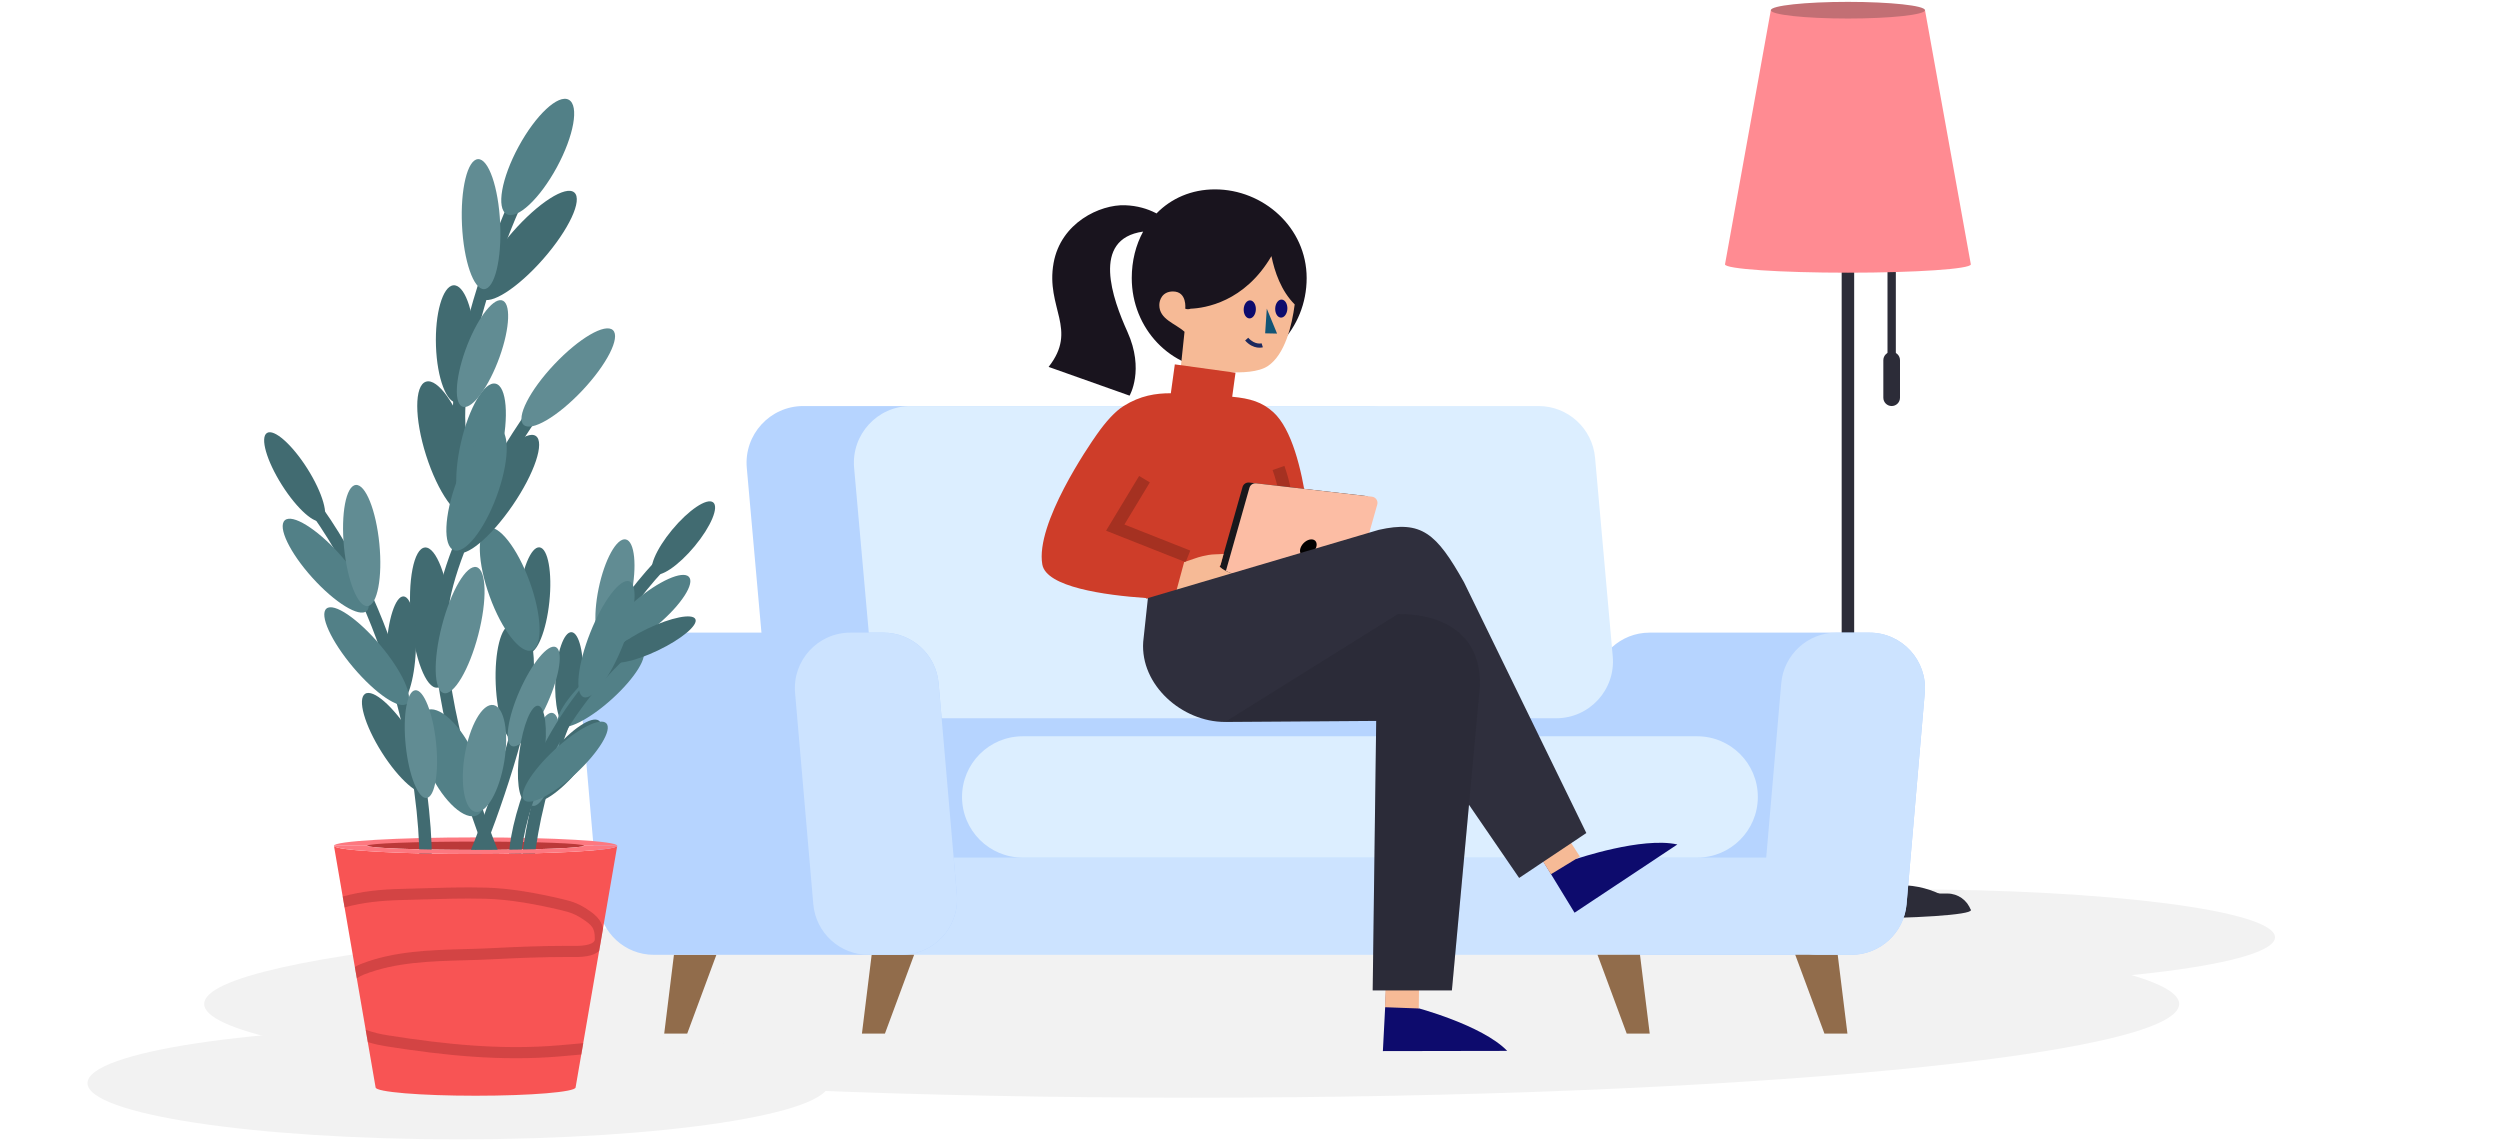 <svg width="580" height="265" viewBox="0 0 580 265" fill="none" xmlns="http://www.w3.org/2000/svg">
<g clip-path="url(#clip0)">
<path d="M0 0H580V265H0V0Z" fill="none"/>
<path d="M505.567 232.917C505.567 244.929 402.995 254.667 276.467 254.667C149.938 254.667 47.367 244.929 47.367 232.917C47.367 220.904 149.938 211.167 276.467 211.167C402.995 211.167 505.567 220.904 505.567 232.917Z" fill="#F2F2F2"/>
<path d="M527.8 217.45C527.8 223.59 489.282 228.567 441.767 228.567C394.252 228.567 355.733 223.59 355.733 217.45C355.733 211.31 394.252 206.333 441.767 206.333C489.282 206.333 527.8 211.31 527.8 217.45Z" fill="#F2F2F2"/>
<path d="M192.367 251.283C192.367 258.491 153.848 264.333 106.333 264.333C58.818 264.333 20.3 258.491 20.3 251.283C20.3 244.076 58.818 238.233 106.333 238.233C153.848 238.233 192.367 244.076 192.367 251.283Z" fill="#F2F2F2"/>
<path d="M427.267 19.767H430.167V207.3H427.267V19.767Z" fill="#2C2C38"/>
<path d="M439.833 19.767H437.9V84.533H439.833V19.767Z" fill="#2C2C38"/>
<path d="M457.233 211.167C457.233 212.234 444.466 213.1 428.717 213.1C412.967 213.1 400.2 212.234 400.2 211.167C400.2 210.099 412.967 209.233 428.717 209.233C444.466 209.233 457.233 210.099 457.233 211.167Z" fill="#2C2C38"/>
<path d="M405.911 208.178C409.128 206.336 412.77 205.367 416.477 205.367H440.956C444.663 205.367 448.306 206.336 451.523 208.178L453.367 209.233H404.067L405.911 208.178Z" fill="#2C2C38"/>
<path d="M400.2 211.167C401.003 208.852 403.185 207.3 405.635 207.3H451.798C454.249 207.3 456.43 208.852 457.233 211.167H400.2Z" fill="#2C2C38"/>
<path fill-rule="evenodd" clip-rule="evenodd" d="M372.605 200.591H190.75V157.519H372.605V200.591Z" fill="#B6D4FF"/>
<path fill-rule="evenodd" clip-rule="evenodd" d="M321.586 166.634H190.478C183.654 166.634 177.959 161.423 177.354 154.625L173.254 108.543C172.568 100.836 178.64 94.2 186.378 94.2H317.486C324.31 94.2 330.005 99.411 330.61 106.208L334.71 152.29C335.395 159.997 329.324 166.634 321.586 166.634Z" fill="#B6D4FF"/>
<path fill-rule="evenodd" clip-rule="evenodd" d="M429.498 221.518H378.471C370.923 221.518 364.994 215.055 365.642 207.535L369.866 158.541C370.44 151.883 376.012 146.77 382.695 146.77H433.722C441.27 146.77 447.2 153.233 446.552 160.753L442.327 209.747C441.753 216.405 436.181 221.518 429.498 221.518Z" fill="#B6D4FF"/>
<path fill-rule="evenodd" clip-rule="evenodd" d="M361.032 166.634H215.379C208.554 166.634 202.859 161.423 202.255 154.625L198.155 108.543C197.469 100.836 203.541 94.2 211.279 94.2H356.932C363.757 94.2 369.452 99.411 370.057 106.208L374.157 152.29C374.842 159.997 368.77 166.634 361.032 166.634Z" fill="#DCEEFF"/>
<path fill-rule="evenodd" clip-rule="evenodd" d="M424.111 221.518H201.7V198.962H424.111V221.518Z" fill="#CCE3FF"/>
<path fill-rule="evenodd" clip-rule="evenodd" d="M393.746 198.961H237.264C229.493 198.961 223.193 192.661 223.193 184.89C223.193 177.119 229.493 170.819 237.264 170.819H393.746C401.518 170.819 407.818 177.119 407.818 184.89C407.818 192.661 401.518 198.961 393.746 198.961Z" fill="#DCEEFF"/>
<path fill-rule="evenodd" clip-rule="evenodd" d="M159.434 239.793H154.097L156.353 221.518H166.201L159.434 239.793Z" fill="#916C4B"/>
<path fill-rule="evenodd" clip-rule="evenodd" d="M205.305 239.793H199.968L202.224 221.518H212.072L205.305 239.793Z" fill="#916C4B"/>
<path fill-rule="evenodd" clip-rule="evenodd" d="M423.268 239.793H428.605L426.35 221.518H416.501L423.268 239.793Z" fill="#916C4B"/>
<path fill-rule="evenodd" clip-rule="evenodd" d="M377.397 239.793H382.734L380.479 221.518H370.63L377.397 239.793Z" fill="#916C4B"/>
<path fill-rule="evenodd" clip-rule="evenodd" d="M429.498 221.518H421.852C414.304 221.518 408.375 215.055 409.023 207.535L413.247 158.541C413.821 151.883 419.393 146.77 426.076 146.77H433.722C441.27 146.77 447.2 153.233 446.552 160.753L442.327 209.747C441.753 216.405 436.181 221.518 429.498 221.518Z" fill="#CCE3FF"/>
<path fill-rule="evenodd" clip-rule="evenodd" d="M209.158 221.518H151.687C145.004 221.518 139.431 216.405 138.858 209.747L134.634 160.753C133.985 153.233 139.914 146.77 147.462 146.77H204.934C211.617 146.77 217.189 151.883 217.763 158.541L221.987 207.535C222.636 215.055 216.706 221.518 209.158 221.518Z" fill="#B6D4FF"/>
<path fill-rule="evenodd" clip-rule="evenodd" d="M209.158 221.518H201.512C194.829 221.518 189.257 216.405 188.683 209.747L184.459 160.753C183.811 153.233 189.74 146.77 197.288 146.77H204.934C211.617 146.77 217.189 151.883 217.763 158.541L221.987 207.535C222.636 215.055 216.706 221.518 209.158 221.518Z" fill="#CCE3FF"/>
<path d="M265.206 53.73C253.056 55.425 258.147 69.418 261.562 76.974C265.57 85.843 262.059 91.789 262.059 91.789L243.278 85.121C250.171 76.355 242.558 71.473 244.432 61.021C246.113 51.646 255.238 47.415 261.003 47.615C263.881 47.715 266.236 48.456 268.101 49.406C268.171 49.442 268.239 49.48 268.304 49.521C271.709 46.024 276.424 43.934 281.873 43.934C293.078 43.934 303.145 52.774 303.145 64.513C303.145 76.252 294.062 85.768 282.856 85.768C271.651 85.768 262.567 76.252 262.567 64.513C262.567 60.501 263.513 56.828 265.206 53.73Z" fill="#19141E"/>
<path fill-rule="evenodd" clip-rule="evenodd" d="M284.839 86.329C284.839 86.329 280.672 86.453 278.896 85.483L284.617 89.075L284.839 86.329Z" fill="#CF3E83"/>
<path d="M300.371 70.626C299.747 75.46 298.126 82.272 294.124 84.933C292.001 86.344 288.134 86.519 284.838 86.328L284.084 95.689L273.328 91.262C273.328 91.262 274.362 80.931 274.81 76.971C272.648 75.012 268.965 74.103 268.959 70.775C268.959 69.621 269.632 67.627 272.12 67.62C275.458 67.617 274.981 71.619 274.981 71.619C275.395 71.78 275.809 71.77 276.223 71.623C279.528 71.486 288.722 70.101 294.973 59.42C295.703 63.015 297.219 67.497 300.371 70.626Z" fill="#F6BA96"/>
<path fill-rule="evenodd" clip-rule="evenodd" d="M293.896 71.61L296.28 77.391L293.514 77.335L293.896 71.61Z" fill="#125475"/>
<path fill-rule="evenodd" clip-rule="evenodd" d="M291.357 71.861C291.298 73.016 290.619 73.915 289.84 73.871C289.062 73.826 288.479 72.853 288.538 71.698C288.598 70.544 289.277 69.644 290.055 69.689C290.834 69.734 291.417 70.706 291.357 71.861Z" fill="#0D0B6D"/>
<path fill-rule="evenodd" clip-rule="evenodd" d="M298.668 71.677C298.608 72.831 297.929 73.731 297.151 73.686C296.372 73.641 295.789 72.669 295.849 71.514C295.908 70.359 296.587 69.459 297.366 69.504C298.144 69.549 298.727 70.522 298.668 71.677Z" fill="#0D0B6D"/>
<path fill-rule="evenodd" clip-rule="evenodd" d="M292.688 79.644C292.687 79.644 292.687 79.644 292.836 80.104C292.984 80.564 292.984 80.564 292.983 80.564L292.983 80.565L292.981 80.565L292.978 80.566L292.969 80.569C292.962 80.571 292.954 80.573 292.944 80.576C292.923 80.582 292.896 80.589 292.862 80.597C292.794 80.612 292.699 80.63 292.582 80.644C292.348 80.671 292.022 80.682 291.634 80.622C290.849 80.499 289.846 80.089 288.867 79.001L289.586 78.355C290.414 79.275 291.215 79.578 291.783 79.667C292.072 79.712 292.309 79.703 292.469 79.684C292.549 79.674 292.61 79.662 292.648 79.654C292.666 79.65 292.679 79.646 292.686 79.644L292.691 79.643C292.692 79.643 292.691 79.643 292.69 79.643L292.689 79.644L292.688 79.644L292.688 79.644Z" fill="#1C295E"/>
<path opacity="0.403" fill-rule="evenodd" clip-rule="evenodd" d="M284.832 86.329C284.832 86.329 280.665 86.453 278.889 85.482L284.61 89.074L284.832 86.329Z" fill="black"/>
<path fill-rule="evenodd" clip-rule="evenodd" d="M268.09 138.889L265.863 138.857C265.863 138.857 265.866 138.822 265.869 138.747C266.636 138.802 267.377 138.847 268.09 138.889Z" fill="#C83820"/>
<path d="M313.458 163.017L306.108 163.938L294.27 145.424L293.838 139.269L275.803 139.002L268.106 138.889H268.089C267.377 138.847 266.636 138.802 265.869 138.747C256.174 138.071 242.74 136.185 241.819 130.965C240.146 121.511 252.797 103.164 254.292 101.038C254.385 100.906 254.433 100.835 254.433 100.835C256.554 97.806 258.687 95.451 260.678 94.197C264.551 91.758 268.183 91.223 271.634 91.233L272.558 84.534L286.637 86.476L285.87 92.045C290.004 92.441 292.817 93.249 295.449 95.666C303.901 103.425 304.523 132.487 304.523 132.487L313.458 163.017Z" fill="#CE3D29"/>
<path fill-rule="evenodd" clip-rule="evenodd" d="M275.803 139.002V139.131C275.803 139.131 272.575 139.137 268.105 138.889L275.803 139.002Z" fill="#C83820"/>
<path opacity="0.201" fill-rule="evenodd" clip-rule="evenodd" d="M297.651 128.303C296.536 131.428 295.393 134.634 295.025 139.309L292.134 139.081C292.535 133.987 293.856 130.286 294.998 127.088C295.375 126.033 295.732 125.033 296.03 124.056C297.216 120.165 297.716 116.107 295.244 109.046L297.981 108.088C300.664 115.751 300.164 120.442 298.804 124.902C298.448 126.068 298.051 127.18 297.651 128.303Z" fill="black"/>
<path fill-rule="evenodd" clip-rule="evenodd" d="M305.752 155.436L278.866 152.337C277.985 152.236 277.406 151.37 277.647 150.517L288.27 112.986C288.462 112.307 289.117 111.869 289.818 111.949L316.704 115.048C317.584 115.149 318.164 116.015 317.922 116.868L307.299 154.399C307.107 155.078 306.452 155.517 305.752 155.436Z" fill="#18181C"/>
<path d="M281.877 141.41C281.928 141.424 281.98 141.438 282.032 141.453C283.9 141.963 285.81 142.271 288.465 141.921C290.173 141.698 291.641 141.406 291.625 141.133C291.578 140.445 290.749 140.29 290.749 140.29L289.154 140.367L287.619 140.277C287.619 140.277 294.669 138.943 294.669 138.737C294.647 138.009 293.49 137.715 293.49 137.715C293.49 137.715 295.914 137.329 295.886 136.943C295.82 135.963 294.738 135.888 294.738 135.888C294.738 135.888 295.038 135.629 295.008 135.389C294.889 134.422 293.165 134.263 292.344 134.144C292.344 134.144 289.551 134.106 288.719 133.899C286.531 133.353 285.228 132.865 284.411 132.457L289.87 113.17C290.062 112.492 290.718 112.053 291.418 112.133L318.304 115.233C319.184 115.334 319.764 116.2 319.523 117.052L308.9 154.584C308.708 155.262 308.052 155.701 307.352 155.621L280.466 152.522C279.586 152.42 279.006 151.554 279.247 150.702L281.877 141.41Z" fill="#FCBDA4"/>
<path d="M293.49 137.715C293.49 137.715 294.647 138.009 294.669 138.737C294.669 138.943 287.619 140.277 287.619 140.277L289.154 140.367L290.749 140.29C290.749 140.29 291.578 140.445 291.625 141.133C291.641 141.406 290.173 141.698 288.465 141.921C285.81 142.271 283.9 141.963 282.032 141.453C281.876 141.409 281.724 141.37 281.578 141.332C279.655 140.828 278.798 140.734 276.325 139.387C275.228 138.789 273.611 137.604 272.936 137.004L274.719 130.409L277.176 129.569C277.176 129.569 278.316 129.122 280.242 128.767C281.452 128.544 282.632 128.632 283.88 128.497L283.171 131.095C283.091 131.153 282.999 131.348 282.931 131.423C282.983 131.467 283.036 131.516 283.096 131.571C283.606 132.037 284.57 132.863 288.719 133.899C289.551 134.106 292.344 134.144 292.344 134.144C293.165 134.263 294.889 134.422 295.008 135.389C295.038 135.629 294.738 135.888 294.738 135.888C294.738 135.888 295.82 135.963 295.886 136.943C295.914 137.329 293.49 137.715 293.49 137.715Z" fill="#F6BA96"/>
<path fill-rule="evenodd" clip-rule="evenodd" d="M305.182 127.382C304.624 128.435 303.435 129.148 302.524 128.974C301.613 128.8 301.327 127.805 301.885 126.752C302.442 125.698 303.632 124.985 304.543 125.159C305.453 125.334 305.739 126.329 305.182 127.382Z" fill="#020101"/>
<path opacity="0.2" fill-rule="evenodd" clip-rule="evenodd" d="M264.279 110.421L266.762 111.92L260.862 121.689L276.141 127.735L275.074 130.431L256.607 123.125L264.279 110.421Z" fill="black"/>
<path fill-rule="evenodd" clip-rule="evenodd" d="M365.737 199.255L362.414 192.716L354.419 193.921L365.294 211.748L389.148 195.917C380.938 194.085 365.737 199.255 365.737 199.255ZM328.382 233.717L329.213 226.458L321.907 223.066L320.827 243.856L349.672 243.806C343.855 237.773 328.382 233.717 328.382 233.717Z" fill="#0D0B6D"/>
<path fill-rule="evenodd" clip-rule="evenodd" d="M363.256 193.644L355.152 195.336L359.818 202.821L366.537 198.726L363.256 193.644ZM329.222 227.938L321.558 224.892L321.322 233.677L329.156 233.965L329.222 227.938Z" fill="#F6BA96"/>
<path d="M340.804 186.71L336.837 229.766H318.464L319.28 167.251L284.211 167.493C274.207 167.492 264.53 158.901 265.224 148.915L266.315 138.749L319.87 122.927C329.784 120.686 333.222 123.647 339.65 135.089L368.03 193.263L352.439 203.682L340.804 186.71Z" fill="#2F2F3D"/>
<path opacity="0.15" fill-rule="evenodd" clip-rule="evenodd" d="M324.344 142.451L284.211 167.493L319.28 167.251L318.464 229.767H336.837L343.136 161.396C344.69 148.956 336.904 142.451 324.344 142.451Z" fill="#18181C"/>
<path d="M436.933 83.567C436.933 82.499 437.799 81.633 438.867 81.633C439.934 81.633 440.8 82.499 440.8 83.567V92.267C440.8 93.334 439.934 94.2 438.867 94.2C437.799 94.2 436.933 93.334 436.933 92.267V83.567Z" fill="#2C2C38"/>
<path fill-rule="evenodd" clip-rule="evenodd" d="M457.225 61.285C457.23 61.301 457.233 61.317 457.233 61.333C457.233 62.401 444.466 63.267 428.717 63.267C412.967 63.267 400.2 62.401 400.2 61.333C400.2 61.317 400.203 61.301 400.209 61.285L410.833 2.367H446.6L457.225 61.285Z" fill="#FF8B92"/>
<path d="M446.6 2.367C446.6 3.434 438.593 4.3 428.717 4.3C418.84 4.3 410.833 3.434 410.833 2.367C410.833 1.299 418.84 0.433 428.717 0.433C438.593 0.433 446.6 1.299 446.6 2.367Z" fill="#C26F74"/>
<path fill-rule="evenodd" clip-rule="evenodd" d="M143.206 196.21C143.206 195.143 128.491 194.277 110.339 194.277C92.188 194.277 77.473 195.143 77.473 196.21H143.206Z" fill="#FD7880"/>
<path d="M135.473 196.21C135.473 196.744 124.22 197.177 110.339 197.177C96.459 197.177 85.206 196.744 85.206 196.21C85.206 195.676 96.459 195.244 110.339 195.244C124.22 195.244 135.473 195.676 135.473 196.21Z" fill="#BB3939"/>
<path fill-rule="evenodd" clip-rule="evenodd" d="M156.019 128.136C155.449 127.573 154.531 127.579 153.968 128.148C130.982 151.418 122.509 185.057 121.126 199.017C121.048 199.814 121.63 200.524 122.426 200.603C123.223 200.682 123.933 200.1 124.012 199.303C125.357 185.726 133.676 152.817 156.031 130.186C156.594 129.617 156.588 128.699 156.019 128.136Z" fill="#416B71"/>
<path d="M128.845 157.418C128.541 163.458 129.727 168.435 131.494 168.534C133.26 168.634 134.937 163.818 135.241 157.778C135.544 151.739 134.358 146.762 132.592 146.662C130.826 146.563 129.148 151.378 128.845 157.418Z" fill="#416B71"/>
<path d="M128.262 174.323C123.999 179.462 121.87 184.598 123.506 185.796C125.143 186.993 129.925 183.798 134.188 178.659C138.451 173.52 140.58 168.383 138.944 167.186C137.307 165.988 132.525 169.184 128.262 174.323Z" fill="#416B71"/>
<path d="M147.39 139.383C141.995 143.966 138.81 148.904 140.276 150.411C141.742 151.918 147.303 149.425 152.697 144.842C158.091 140.258 161.276 135.321 159.811 133.813C158.345 132.306 152.784 134.799 147.39 139.383Z" fill="#528087"/>
<path d="M155.947 122.899C152.154 127.471 150.247 132.032 151.688 133.086C153.128 134.14 157.371 131.288 161.164 126.716C164.957 122.143 166.864 117.582 165.423 116.528C163.983 115.474 159.74 118.326 155.947 122.899Z" fill="#416B71"/>
<path d="M136.714 156.969C131.385 161.805 128.257 166.877 129.729 168.296C131.201 169.716 136.714 166.946 142.043 162.109C147.373 157.273 150.5 152.201 149.029 150.782C147.557 149.362 142.044 152.132 136.714 156.969Z" fill="#528087"/>
<path d="M138.879 136.538C137.501 143.235 138.082 148.99 140.175 149.392C142.268 149.794 145.081 144.691 146.458 137.994C147.836 131.298 147.255 125.543 145.162 125.141C143.069 124.739 140.256 129.842 138.879 136.538Z" fill="#618C93"/>
<path d="M122.628 175.528C121.359 181.48 121.785 186.594 123.578 186.95C125.372 187.307 127.855 182.77 129.123 176.818C130.392 170.866 129.967 165.752 128.173 165.395C126.379 165.039 123.897 169.576 122.628 175.528Z" fill="#618C93"/>
<path fill-rule="evenodd" clip-rule="evenodd" d="M119.624 46.983C120.357 47.306 120.689 48.162 120.366 48.895C118.295 53.594 115.176 61.655 112.576 70.505C109.97 79.378 107.923 88.926 107.923 96.644C107.923 106.23 111.791 116.608 115.795 126.679C116.072 127.374 116.349 128.069 116.625 128.761C118.331 133.033 120.006 137.227 121.308 141.186C122.819 145.779 123.873 150.183 123.873 154.16C123.873 160.391 121.716 169.395 119.097 177.988C116.464 186.63 113.306 195.036 111.196 200.147C110.891 200.887 110.043 201.239 109.303 200.934C108.563 200.628 108.21 199.781 108.516 199.04C110.595 194.002 113.72 185.684 116.323 177.143C118.941 168.553 120.973 159.916 120.973 154.16C120.973 150.646 120.033 146.591 118.553 142.092C117.282 138.227 115.645 134.128 113.937 129.848C113.659 129.154 113.38 128.454 113.1 127.75C109.129 117.763 105.023 106.874 105.023 96.644C105.023 88.507 107.164 78.642 109.794 69.688C112.431 60.711 115.594 52.532 117.712 47.725C118.035 46.993 118.891 46.66 119.624 46.983Z" fill="#416B71"/>
<path d="M127.453 139.61C126.746 146.378 124.576 151.697 122.606 151.492C120.636 151.286 119.612 145.633 120.319 138.865C121.026 132.097 123.196 126.777 125.166 126.983C127.136 127.188 128.159 132.842 127.453 139.61Z" fill="#416B71"/>
<path d="M108.715 102.529C111.452 111.118 111.465 118.784 108.744 119.651C106.023 120.518 101.598 114.258 98.862 105.669C96.125 97.08 96.112 89.414 98.833 88.547C101.554 87.68 105.978 93.94 108.715 102.529Z" fill="#416B71"/>
<path d="M126.05 60.059C120.11 66.84 113.701 70.942 111.735 69.22C109.769 67.497 112.99 60.604 118.929 53.822C124.869 47.041 131.278 42.94 133.244 44.662C135.21 46.384 131.989 53.277 126.05 60.059Z" fill="#416B71"/>
<path d="M110.135 79.313C110.395 86.825 108.594 93.131 106.112 93.397C103.629 93.663 101.405 87.789 101.145 80.277C100.884 72.764 102.685 66.459 105.168 66.192C107.65 65.926 109.874 71.8 110.135 79.313Z" fill="#416B71"/>
<path d="M122.98 158.379C123.284 165.84 121.746 171.961 119.545 172.051C117.344 172.141 115.313 166.165 115.009 158.703C114.705 151.242 116.243 145.12 118.445 145.031C120.646 144.941 122.677 150.917 122.98 158.379Z" fill="#416B71"/>
<path d="M122.9 135.006C125.741 142.847 125.963 149.957 123.396 150.887C120.829 151.817 116.444 146.216 113.603 138.375C110.762 130.535 110.54 123.425 113.107 122.495C115.675 121.564 120.059 127.166 122.9 135.006Z" fill="#528087"/>
<path d="M116.274 104.799C114.414 112.928 110.816 119.039 108.239 118.45C105.662 117.86 105.081 110.792 106.941 102.663C108.802 94.534 112.399 88.422 114.976 89.012C117.554 89.602 118.135 96.67 116.274 104.799Z" fill="#528087"/>
<path d="M129.183 38.816C125.204 46.145 119.994 51.009 117.546 49.68C115.098 48.351 116.338 41.333 120.317 34.004C124.295 26.675 129.505 21.811 131.954 23.14C134.402 24.469 133.161 31.488 129.183 38.816Z" fill="#528087"/>
<path d="M116.039 51.793C116.431 60.123 114.766 66.969 112.32 67.084C109.874 67.199 107.574 60.54 107.182 52.21C106.79 43.88 108.455 37.034 110.901 36.919C113.347 36.803 115.647 43.463 116.039 51.793Z" fill="#618C93"/>
<path d="M115.903 82.826C113.45 89.66 109.686 94.845 107.496 94.407C105.305 93.968 105.517 88.072 107.97 81.238C110.422 74.403 114.186 69.219 116.377 69.657C118.568 70.095 118.355 75.991 115.903 82.826Z" fill="#618C93"/>
<path d="M127.056 163.034C124.238 169.376 120.507 173.874 118.723 173.082C116.94 172.289 117.778 166.505 120.596 160.164C123.413 153.822 127.144 149.323 128.928 150.116C130.712 150.908 129.873 156.692 127.056 163.034Z" fill="#618C93"/>
<path fill-rule="evenodd" clip-rule="evenodd" d="M147.193 148.851C147.723 149.451 147.666 150.368 147.065 150.898C127.667 168.014 121.59 189.714 120.969 198.249C120.911 199.047 120.216 199.648 119.418 199.59C118.619 199.532 118.018 198.837 118.077 198.038C118.745 188.851 125.105 166.406 145.147 148.723C145.747 148.193 146.663 148.25 147.193 148.851Z" fill="#416B71"/>
<path d="M152.632 150.907C147.161 153.525 142.184 154.515 141.516 153.118C140.848 151.722 144.742 148.468 150.213 145.85C155.684 143.232 160.661 142.242 161.33 143.639C161.998 145.035 158.104 148.289 152.632 150.907Z" fill="#416B71"/>
<path d="M126.296 175.177C125.489 181.289 123.537 186.073 121.937 185.862C120.337 185.651 119.694 180.524 120.501 174.412C121.309 168.299 123.26 163.515 124.86 163.726C126.461 163.938 127.104 169.064 126.296 175.177Z" fill="#416B71"/>
<path d="M133.64 179.414C128.361 184.322 122.956 187.089 121.566 185.594C120.176 184.099 123.328 178.909 128.606 174.001C133.884 169.093 139.29 166.326 140.68 167.821C142.07 169.316 138.918 174.506 133.64 179.414Z" fill="#528087"/>
<path d="M144.473 149.794C141.533 157.209 137.461 162.55 135.378 161.725C133.295 160.899 133.989 154.218 136.929 146.803C139.869 139.388 143.941 134.046 146.024 134.872C148.107 135.698 147.413 142.379 144.473 149.794Z" fill="#528087"/>
<path fill-rule="evenodd" clip-rule="evenodd" d="M128.623 89.21C129.258 89.698 129.377 90.608 128.889 91.243C124.665 96.743 118.31 106.143 113.018 116.412C107.7 126.73 103.573 137.706 103.573 146.427C103.573 164.298 111.853 188.598 116.026 198.549C116.336 199.288 115.989 200.138 115.25 200.447C114.511 200.757 113.662 200.409 113.352 199.671C109.148 189.645 100.673 164.902 100.673 146.427C100.673 136.974 105.084 125.475 110.44 115.083C115.822 104.641 122.274 95.094 126.589 89.477C127.077 88.842 127.987 88.722 128.623 89.21Z" fill="#416B71"/>
<path d="M118.929 117.244C113.835 124.682 107.987 129.534 105.866 128.082C103.745 126.629 106.156 119.422 111.249 111.985C116.343 104.547 122.191 99.695 124.312 101.147C126.433 102.599 124.023 109.806 118.929 117.244Z" fill="#416B71"/>
<path d="M104.676 142.871C105.463 151.851 104.009 159.315 101.428 159.541C98.847 159.767 96.118 152.67 95.331 143.69C94.544 134.709 95.998 127.246 98.579 127.02C101.159 126.794 103.889 133.89 104.676 142.871Z" fill="#416B71"/>
<path d="M115.195 115.206C112.295 123.025 107.868 128.593 105.308 127.644C102.748 126.694 103.024 119.586 105.924 111.767C108.824 103.949 113.25 98.38 115.81 99.33C118.371 100.279 118.095 107.387 115.195 115.206Z" fill="#528087"/>
<path d="M109.817 174.547C113.064 181.268 113.451 187.801 110.681 189.14C107.91 190.478 103.032 186.114 99.785 179.393C96.538 172.672 96.152 166.139 98.922 164.8C101.692 163.462 106.57 167.825 109.817 174.547Z" fill="#528087"/>
<path d="M110.956 147.279C108.856 155.35 105.27 161.402 102.946 160.797C100.623 160.193 100.442 153.16 102.542 145.09C104.642 137.019 108.228 130.967 110.551 131.572C112.874 132.176 113.056 139.209 110.956 147.279Z" fill="#618C93"/>
<path d="M135.067 90.626C129.342 96.689 123.253 100.238 121.469 98.553C119.684 96.867 122.879 90.586 128.605 84.523C134.33 78.46 140.419 74.912 142.203 76.597C143.988 78.282 140.793 84.563 135.067 90.626Z" fill="#618C93"/>
<path d="M116.983 176.72C115.847 183.566 112.874 188.775 110.342 188.355C107.81 187.935 106.679 182.045 107.815 175.198C108.951 168.352 111.924 163.143 114.455 163.563C116.987 163.983 118.119 169.873 116.983 176.72Z" fill="#618C93"/>
<path fill-rule="evenodd" clip-rule="evenodd" d="M70.798 114.821C71.436 114.337 72.346 114.463 72.829 115.102C94.743 144.061 100.189 183.147 100.189 199.11C100.189 199.911 99.54 200.56 98.739 200.56C97.938 200.56 97.289 199.911 97.289 199.11C97.289 183.496 91.908 145.12 70.516 116.852C70.033 116.213 70.159 115.304 70.798 114.821Z" fill="#416B71"/>
<path d="M96.467 151.001C96.154 157.894 94.372 163.413 92.486 163.327C90.601 163.241 89.326 157.584 89.639 150.691C89.953 143.798 91.735 138.28 93.62 138.365C95.506 138.451 96.78 144.108 96.467 151.001Z" fill="#416B71"/>
<path d="M95.308 170.264C99.293 176.58 101.013 182.652 99.15 183.828C97.287 185.004 92.546 180.837 88.561 174.522C84.576 168.206 82.856 162.133 84.719 160.958C86.582 159.782 91.323 163.949 95.308 170.264Z" fill="#416B71"/>
<path d="M78.677 128.433C83.921 134.245 86.783 140.211 85.069 141.758C83.354 143.305 77.713 139.848 72.469 134.036C67.224 128.224 64.362 122.258 66.077 120.711C67.791 119.164 73.433 122.622 78.677 128.433Z" fill="#528087"/>
<path d="M71.326 108.751C74.872 114.371 76.417 119.765 74.777 120.8C73.136 121.835 68.933 118.118 65.387 112.499C61.841 106.88 60.296 101.486 61.936 100.451C63.576 99.416 67.78 103.132 71.326 108.751Z" fill="#416B71"/>
<path d="M88.16 149.606C93.309 155.698 96.096 161.809 94.384 163.256C92.673 164.702 87.111 160.936 81.962 154.844C76.813 148.752 74.027 142.641 75.738 141.194C77.45 139.748 83.011 143.514 88.16 149.606Z" fill="#528087"/>
<path d="M88.011 126.161C88.769 133.921 87.548 140.391 85.284 140.612C83.019 140.833 80.569 134.722 79.811 126.962C79.054 119.202 80.275 112.732 82.539 112.511C84.803 112.289 87.253 118.401 88.011 126.161Z" fill="#618C93"/>
<path d="M101.162 172.266C101.883 179.169 100.894 184.928 98.952 185.131C97.011 185.334 94.852 179.903 94.131 173.001C93.41 166.099 94.4 160.339 96.341 160.136C98.283 159.933 100.441 165.364 101.162 172.266Z" fill="#618C93"/>
<path fill-rule="evenodd" clip-rule="evenodd" d="M77.473 196.21H77.473L77.473 196.21C77.473 196.21 77.473 196.21 77.473 196.21ZM77.48 196.25L87.139 252.277C87.139 253.345 97.526 254.21 110.339 254.21C123.152 254.21 133.539 253.345 133.539 252.277L143.199 196.25C142.837 197.3 128.264 198.144 110.339 198.144C92.415 198.144 77.841 197.3 77.48 196.25Z" fill="#F85454"/>
<path opacity="0.6" fill-rule="evenodd" clip-rule="evenodd" d="M79.949 210.523L79.513 207.991C83.994 206.745 88.516 206.341 93.085 206.225C94.525 206.188 95.968 206.144 97.414 206.101C102.455 205.95 107.524 205.798 112.596 205.924C118.562 206.072 124.78 207.253 130.53 208.604C133.131 209.215 134.611 209.782 137.012 211.484C138.106 212.26 138.945 213.07 139.479 214.16C139.668 214.546 139.809 214.948 139.912 215.366L139.008 220.609C138.942 220.669 138.875 220.726 138.806 220.78C138.08 221.351 137.167 221.643 136.315 221.806C134.91 222.075 133.32 222.047 132.309 222.029C132.095 222.025 131.908 222.021 131.753 222.021C125.867 222.021 120.023 222.249 114.128 222.555C112.024 222.664 109.9 222.724 107.772 222.783C99.777 223.008 91.724 223.234 84.415 226.099C83.827 226.329 83.282 226.628 82.787 226.981L82.332 224.341C82.784 224.067 83.254 223.833 83.737 223.644C91.383 220.646 99.864 220.412 107.896 220.191L107.896 220.191C109.979 220.133 112.033 220.076 114.034 219.972C119.942 219.666 125.822 219.437 131.753 219.437C131.953 219.437 132.177 219.44 132.419 219.444C133.441 219.461 134.776 219.483 135.971 219.254C136.709 219.113 137.265 218.895 137.611 218.623C137.905 218.392 137.996 218.175 137.996 217.873C137.996 216.678 137.863 215.99 137.605 215.463C137.343 214.926 136.87 214.391 135.903 213.705C133.757 212.184 132.52 211.706 130.111 211.14C124.401 209.798 118.328 208.652 112.551 208.508C107.533 208.383 102.532 208.533 97.499 208.684L97.499 208.684C96.046 208.728 94.59 208.772 93.131 208.809C88.611 208.924 84.239 209.324 79.949 210.523ZM134.864 244.645C134.336 244.692 133.807 244.74 133.277 244.788H133.277L133.276 244.788C132.097 244.895 130.912 245.002 129.718 245.102C116.214 246.236 102.959 244.863 89.692 242.756C88.447 242.558 86.897 242.263 85.335 241.763L84.84 238.892C86.577 239.574 88.452 239.951 89.979 240.194C103.19 242.292 116.276 243.639 129.566 242.524C130.735 242.426 131.903 242.32 133.072 242.214L133.074 242.214C133.822 242.146 134.57 242.078 135.318 242.013L134.864 244.645Z" fill="#BB3939"/>
<path fill-rule="evenodd" clip-rule="evenodd" d="M110.339 198.144C92.188 198.144 77.473 197.278 77.473 196.21L85.206 196.21C85.206 196.744 96.459 197.177 110.339 197.177C124.22 197.177 135.473 196.744 135.473 196.21L143.206 196.21C143.206 197.278 128.491 198.144 110.339 198.144Z" fill="#FD7880"/>
</g>
<defs>
<clipPath id="clip0">
<rect width="580" height="265" fill="white"/>
</clipPath>
</defs>
</svg>

